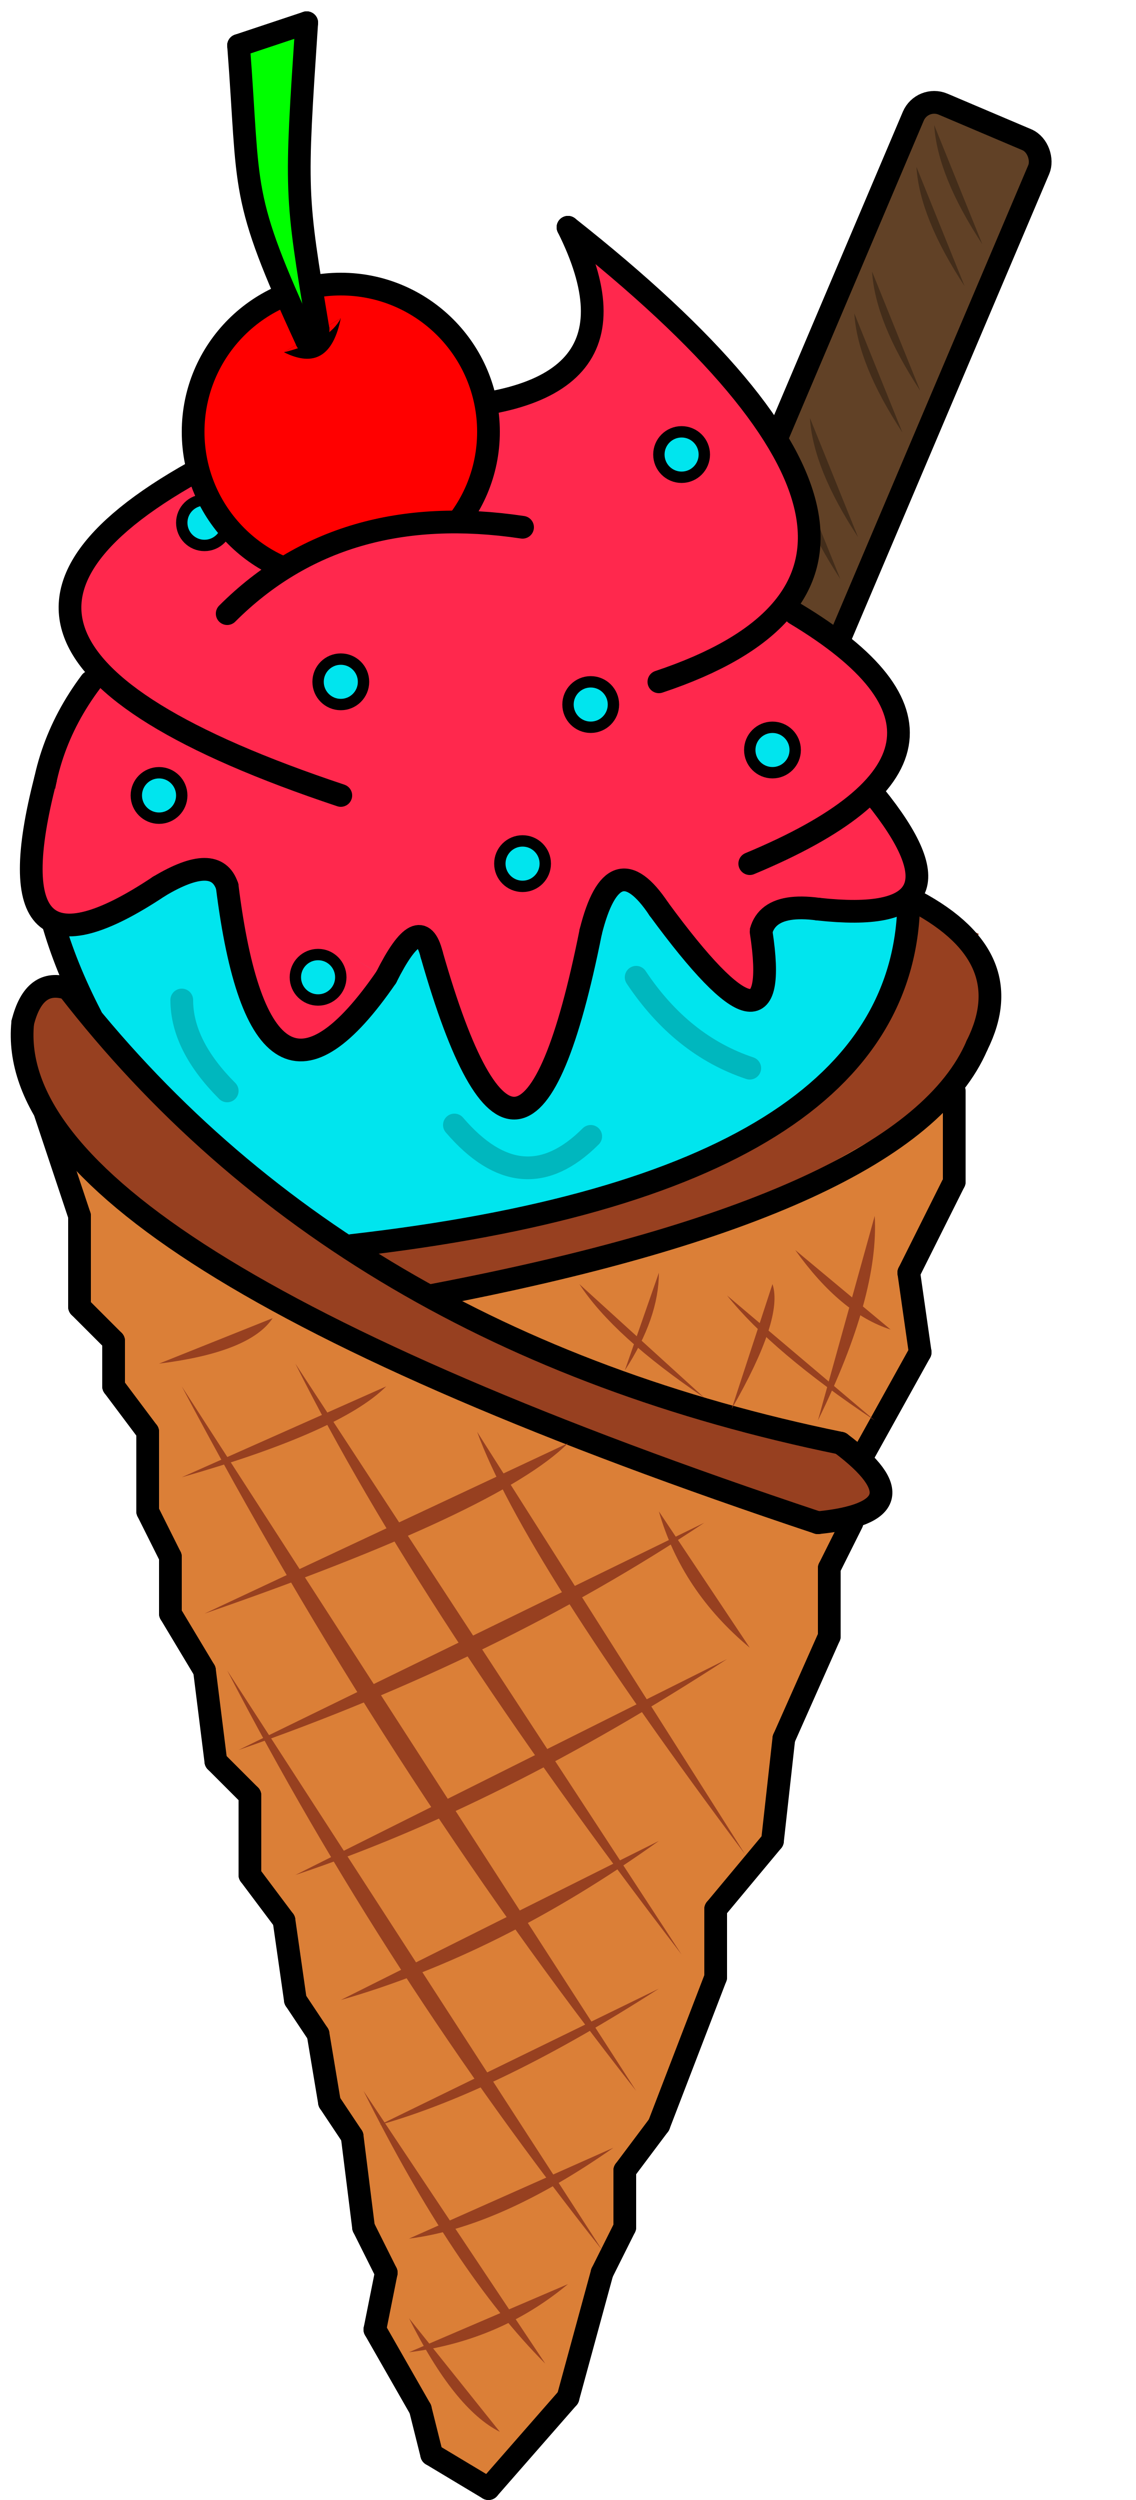 <svg width="500" height="1100" viewbox="0 0 500 1100" xmlns="http://www.w3.org/2000/svg" xmlns:xlink="http://www.w3.org/1999/xlink">

    <defs>
        <g id="choco">
            <rect x="0" y="0" rx="10" ry="10" width="60" height="350" fill="#614126" stroke="#000" stroke-width="10"/>

            <path d="M10 10 Q 20 30 50 50" stroke="none" fill="#432d1a" stroke-linecap="round"/>
            <path d="M10 30 Q 20 50 50 70" stroke="none" fill="#432d1a" stroke-linecap="round"/>

            <path d="M10 80 Q 20 100 50 120" stroke="none" fill="#432d1a" stroke-linecap="round"/>
            <path d="M10 100 Q 20 120 50 140" stroke="none" fill="#432d1a" stroke-linecap="round"/>

            <path d="M10 150 Q 20 170 50 190" stroke="none" fill="#432d1a" stroke-linecap="round"/>
            <path d="M10 170 Q 20 190 50 210" stroke="none" fill="#432d1a" stroke-linecap="round"/>
        </g>
        <g id="cherry">
            <circle cx="65" cy="190" r="65" fill="#F00" stroke="#000" stroke-width="10"/>

            <path d="M40 155 Q 60 165 65 140" fill="#000"/>
            <path d="M40 155 Q 60 150 65 140" fill="#F00"/>

            <polygon points="50,140 50,10 20,20 30,100" fill="#0F0"/>
            <path d="M50,150 C20,85 25,85 20,20" fill="none" stroke="#000" stroke-width="10" stroke-linecap="round"/>
            <path d="M55,145 C45,85 45,85 50,10" fill="none" stroke="#000" stroke-width="10" stroke-linecap="round"/>
            <line stroke-width="10" stroke="#000" x1="20" x2="50" y1="20" y2="10" stroke-linecap="round"/>
            <line stroke-width="10" stroke="#000" x1="50" x2="55" y1="150" y2="145" stroke-linecap="round"/>
        </g>
        <g id="topping">
            <!--Fill Ice Cream-->
            <polygon points="410,300 40,250 10,290 40,340 140,460 360,400" fill="#00E5EE"/>
            <!--Fill Ice Cream Topping-->
            <polygon points="350,170 280,40 50,190 15,252 70,290 90,285 170,330 185,315 190,325 255,320 275,285 300,310 335,310 340,300, 370,300 390,260" fill="#ff284d"/>
            <!--Stroke-->
            <path d="M250 0 Q 440 150 290 200" stroke="#000" stroke-width="10" fill="#ff284d" stroke-linecap="round"/>
            <path d="M250 0 Q 290 80 180 80" stroke="#000" stroke-width="10" fill="none" stroke-linecap="round"/>
            <path d="M360 300 Q 432 308 385 250" stroke="#000" stroke-width="10" fill="#ff284d" stroke-linecap="round"/>
            <path d="M330 280 Q 450 230 350 170" stroke="#000" stroke-width="10" fill="#ff284d" stroke-linecap="round"/>
            <path d="M40 200 Q -5 260 40 347" stroke="#000" stroke-width="10" fill="none" stroke-linecap="round"/>
            <path d="M70 290 Q -5 340 20 243" stroke="#000" stroke-width="10" fill="#ff284d" stroke-linecap="round"/>
            <path d="M70 290 Q 95 275 100 290" stroke="#000" stroke-width="10" fill="none" stroke-linecap="round"/>
            <path d="M170 330 Q 115 410 100 290" stroke="#000" stroke-width="10" fill="#ff284d" stroke-linecap="round"/>
            <path d="M360 300 Q 330 296 335 322" stroke="#000" stroke-width="10" fill="none" stroke-linecap="round"/>
            <path d="M290 300 Q 345 375 335 310" stroke="#000" stroke-width="10" fill="#ff284d" stroke-linecap="round"/>
            <path d="M290 300 Q 270 270 260 310" stroke="#000" stroke-width="10" fill="none" stroke-linecap="round"/>
            <path d="M260 310 Q 230 460 190 320" stroke="#000" stroke-width="10" fill="#ff284d" stroke-linecap="round"/>
            <path d="M170 330 Q 185 300 190 320" stroke="#000" stroke-width="10" fill="none" stroke-linecap="round"/>
            <path d="M100 100 Q -60 180 150 250" stroke="#000" stroke-width="10" fill="#ff284d" stroke-linecap="round"/>
        </g>
        <g id="topping_cherry">
            <path d="M100 170 Q 180 200 230 130" stroke="none" fill="#ff284d" stroke-linecap="round"/>
            <path d="M100 170 Q 150 120 230 132" stroke="#000" stroke-width="10" fill="#ff284d" stroke-linecap="round"/>
        </g>
        <g id="cone">
            <!--Fill-->
            <polygon points="380,250 190,185 424,95 404,170 407,190" fill="#DB7F37"/>
            <!--Stroke-->
            <line x1="420" x2="420" y1="90" y2="130" stroke-width="10" stroke="#000" stroke-linecap="round"/>
            <line x1="400" x2="420" y1="170" y2="130" stroke-width="10" stroke="#000" stroke-linecap="round"/>
            <line x1="400" x2="405" y1="170" y2="205" stroke-width="10" stroke="#000" stroke-linecap="round"/>
            <line x1="380" x2="405" y1="250" y2="205" stroke-width="10" stroke="#000" stroke-linecap="round"/>

            <!--Fill-->
            <polygon points="374,280 335,430 318,453 288,555 278,568 245,675 215,705 188,690 170,635 155,550 110,420 105,400 62,260, 62,240 38,180 30,120" fill="#DB7F37"/>
            <!--Stroke-->
            <line x1="365" x2="375" y1="300" y2="280" stroke-width="10" stroke="#000" stroke-linecap="round"/>
            <line x1="365" x2="365" y1="300" y2="330" stroke-width="10" stroke="#000" stroke-linecap="round"/>
            <line x1="345" x2="365" y1="375" y2="330" stroke-width="10" stroke="#000" stroke-linecap="round"/>
            <line x1="345" x2="340" y1="375" y2="420" stroke-width="10" stroke="#000" stroke-linecap="round"/>
            <line x1="315" x2="340" y1="450" y2="420" stroke-width="10" stroke="#000" stroke-linecap="round"/>
            <line x1="315" x2="315" y1="450" y2="480" stroke-width="10" stroke="#000" stroke-linecap="round"/>
            <line x1="290" x2="315" y1="545" y2="480" stroke-width="10" stroke="#000" stroke-linecap="round"/>
            <line x1="290" x2="275" y1="545" y2="565" stroke-width="10" stroke="#000" stroke-linecap="round"/>
            <line x1="275" x2="275" y1="590" y2="565" stroke-width="10" stroke="#000" stroke-linecap="round"/>
            <line x1="275" x2="265" y1="590" y2="610" stroke-width="10" stroke="#000" stroke-linecap="round"/>
            <line x1="250" x2="265" y1="665" y2="610" stroke-width="10" stroke="#000" stroke-linecap="round"/>
            <line x1="250" x2="215" y1="665" y2="705" stroke-width="10" stroke="#000" stroke-linecap="round"/>

            <line x1="190" x2="215" y1="690" y2="705" stroke-width="10" stroke="#000" stroke-linecap="round"/>
            <line x1="190" x2="185" y1="690" y2="670" stroke-width="10" stroke="#000" stroke-linecap="round"/>
            <line x1="165" x2="185" y1="635" y2="670" stroke-width="10" stroke="#000" stroke-linecap="round"/>
            <line x1="165" x2="170" y1="635" y2="610" stroke-width="10" stroke="#000" stroke-linecap="round"/>
            <line x1="160" x2="170" y1="590" y2="610" stroke-width="10" stroke="#000" stroke-linecap="round"/>
            <line x1="160" x2="155" y1="590" y2="550" stroke-width="10" stroke="#000" stroke-linecap="round"/>
            <line x1="145" x2="155" y1="535" y2="550" stroke-width="10" stroke="#000" stroke-linecap="round"/>
            <line x1="145" x2="140" y1="535" y2="505" stroke-width="10" stroke="#000" stroke-linecap="round"/>
            <line x1="130" x2="140" y1="490" y2="505" stroke-width="10" stroke="#000" stroke-linecap="round"/>
            <line x1="130" x2="125" y1="490" y2="455" stroke-width="10" stroke="#000" stroke-linecap="round"/>
            <line x1="110" x2="125" y1="435" y2="455" stroke-width="10" stroke="#000" stroke-linecap="round"/>
            <line x1="110" x2="110" y1="435" y2="400" stroke-width="10" stroke="#000" stroke-linecap="round"/>
            <line x1="95" x2="110" y1="385" y2="400" stroke-width="10" stroke="#000" stroke-linecap="round"/>
            <line x1="95" x2="90" y1="385" y2="345" stroke-width="10" stroke="#000" stroke-linecap="round"/>
            <line x1="75" x2="90" y1="320" y2="345" stroke-width="10" stroke="#000" stroke-linecap="round"/>
            <line x1="75" x2="75" y1="320" y2="295" stroke-width="10" stroke="#000" stroke-linecap="round"/>
            <line x1="65" x2="75" y1="275" y2="295" stroke-width="10" stroke="#000" stroke-linecap="round"/>
            <line x1="65" x2="65" y1="275" y2="240" stroke-width="10" stroke="#000" stroke-linecap="round"/>
            <line x1="50" x2="65" y1="220" y2="240" stroke-width="10" stroke="#000" stroke-linecap="round"/>
            <line x1="50" x2="50" y1="220" y2="200" stroke-width="10" stroke="#000" stroke-linecap="round"/>
            <line x1="35" x2="50" y1="185" y2="200" stroke-width="10" stroke="#000" stroke-linecap="round"/>
            <line x1="35" x2="35" y1="185" y2="145" stroke-width="10" stroke="#000" stroke-linecap="round"/>
            <line x1="20" x2="35" y1="100" y2="145" stroke-width="10" stroke="#000" stroke-linecap="round"/>
            <!--Fill-->
            <line x1="170" x2="300" y1="170" y2="142" stroke-width="30" stroke="#974020" stroke-linecap="round"/>
            <line x1="400" x2="300" y1="85" y2="142" stroke-width="30" stroke="#974020" stroke-linecap="round"/>
            <line x1="413" x2="420" y1="75" y2="35" stroke-width="30" stroke="#974020" stroke-linecap="round"/>
            <line x1="385" x2="417" y1="90" y2="15" stroke-width="30" stroke="#974020"/>
            <!--Stroke-->
            <path d="M400 5 Q 400 130 155 158" stroke="#000" stroke-width="10" fill="none" stroke-linecap="round"/>
            <path d="M430 70 Q 400 140 190 180" stroke="#000" stroke-width="10" fill="none" stroke-linecap="round"/>
            <path d="M400 5 Q 450 30 430 70" stroke="#000" stroke-width="10" fill="none" stroke-linecap="round"/>
            <!--Fill-->
            <line x1="200" x2="370" y1="205" y2="265" stroke-width="30" stroke="#974020" stroke-linecap="round"/>
            <line x1="200" x2="70" y1="205" y2="130" stroke-width="30" stroke="#974020" stroke-linecap="round"/>
            <line x1="25" x2="70" y1="60" y2="130" stroke-width="30" stroke="#974020" stroke-linecap="round"/>
            <line x1="18" x2="58" y1="70" y2="130" stroke-width="20" stroke="#974020" stroke-linecap="round"/>
            <line x1="30" x2="110" y1="70" y2="140" stroke-width="20" stroke="#974020" stroke-linecap="round"/>
            <!--Stroke-->
            <path d="M30 45 Q 150 200 370 245" stroke="#000" stroke-width="10" fill="none" stroke-linecap="round"/>
            <path d="M10 60 Q 0 160 360 280" stroke="#000" stroke-width="10" fill="none" stroke-linecap="round"/>
            <path d="M10 60 Q 15 40 30 45" stroke="#000" stroke-width="10" fill="none" stroke-linecap="round"/>
            <path d="M360 280 Q 410 275 370 245" stroke="#000" stroke-width="10" fill="none" stroke-linecap="round"/>
        </g>
        <g id="hash">
            <path d="M385 145 Q 387 180 360 235" fill="#974020"/>
            <path d="M340 175 Q 345 190 322 230" fill="#974020"/>
            <path d="M290 170 Q 290 190 275 213" fill="#974020"/>

            <path d="M310 225 Q 270 198 255 175" fill="#974020"/>
            <path d="M350 160 Q 370 188 392 195" fill="#974020"/>
            <path d="M320 180 Q 340 205 385 235" fill="#974020"/>

            <path d="M290 275 Q 300 310 330 335" fill="#974020"/>
            <path d="M210 240 Q 230 295 328 426" fill="#974020"/>
            <path d="M130 210 Q 185 320 300 470" fill="#974020"/>
            <path d="M80 220 Q 170 390 280 530" fill="#974020"/>
            <path d="M100 345 Q 170 480 265 600" fill="#974020"/>
            <path d="M160 530 Q 200 610 240 650" fill="#974020"/>
            <path d="M180 630 Q 200 670 220 680" fill="#974020"/>

            <path d="M70 210 Q 110 205 120 190" fill="#974020"/>
            <path d="M80 260 Q 150 240 170 220" fill="#974020"/>
            <path d="M90 320 Q 220 275 250 245" fill="#974020"/>
            <path d="M105 380 Q 220 340 310 280" fill="#974020"/>
            <path d="M130 435 Q 220 405 320 340" fill="#974020"/>
            <path d="M150 490 Q 220 470 290 420" fill="#974020"/>
            <path d="M167 545 Q 220 530 290 485" fill="#974020"/>
            <path d="M180 595 Q 220 590 270 555" fill="#974020"/>
            <path d="M180 645 Q 220 640 250 615" fill="#974020"/>
        </g>
        <g id="ice_detail">
            <circle cx="300" cy="100" r="10" fill="#00E5EE" stroke-width="5" stroke="#000"/>
            <circle cx="150" cy="200" r="10" fill="#00E5EE" stroke-width="5" stroke="#000"/>
            <circle cx="340" cy="230" r="10" fill="#00E5EE" stroke-width="5" stroke="#000"/>
            <circle cx="230" cy="280" r="10" fill="#00E5EE" stroke-width="5" stroke="#000"/>
            <circle cx="70" cy="250" r="10" fill="#00E5EE" stroke-width="5" stroke="#000"/>
            <circle cx="90" cy="130" r="10" fill="#00E5EE" stroke-width="5" stroke="#000"/>
            <circle cx="260" cy="210" r="10" fill="#00E5EE" stroke-width="5" stroke="#000"/>
            <circle cx="140" cy="330" r="10" fill="#00E5EE" stroke-width="5" stroke="#000"/>

            <path d="M80 340 Q 80 360 100 380" stroke="#00B7BE" fill="none" stroke-width="10" stroke-linecap="round"/>
            <path d="M280 330 Q 300 360 330 370" stroke="#00B7BE" fill="none" stroke-width="10" stroke-linecap="round"/>
            <path d="M200 395 Q 230 430 260 400" stroke="#00B7BE" fill="none" stroke-width="10" stroke-linecap="round"/>
        </g>
    </defs>

    <use x="390" y="-120" href="#choco" xlink:href="#choco" transform="rotate(23, 0, 0)"/>
    <use y="100" href="#topping" xlink:href="#topping"/>
    <use y="100" href="#ice_detail" xlink:href="#ice_detail"/>
    <use x="85" y="0" href="#cherry" xlink:href="#cherry"/>
    <use y="390" href="#cone" xlink:href="#cone"/>
    <use y="100" href="#topping_cherry" xlink:href="#topping_cherry"/>
    <use y="390" href="#hash" xlink:href="#hash"/>
</svg>